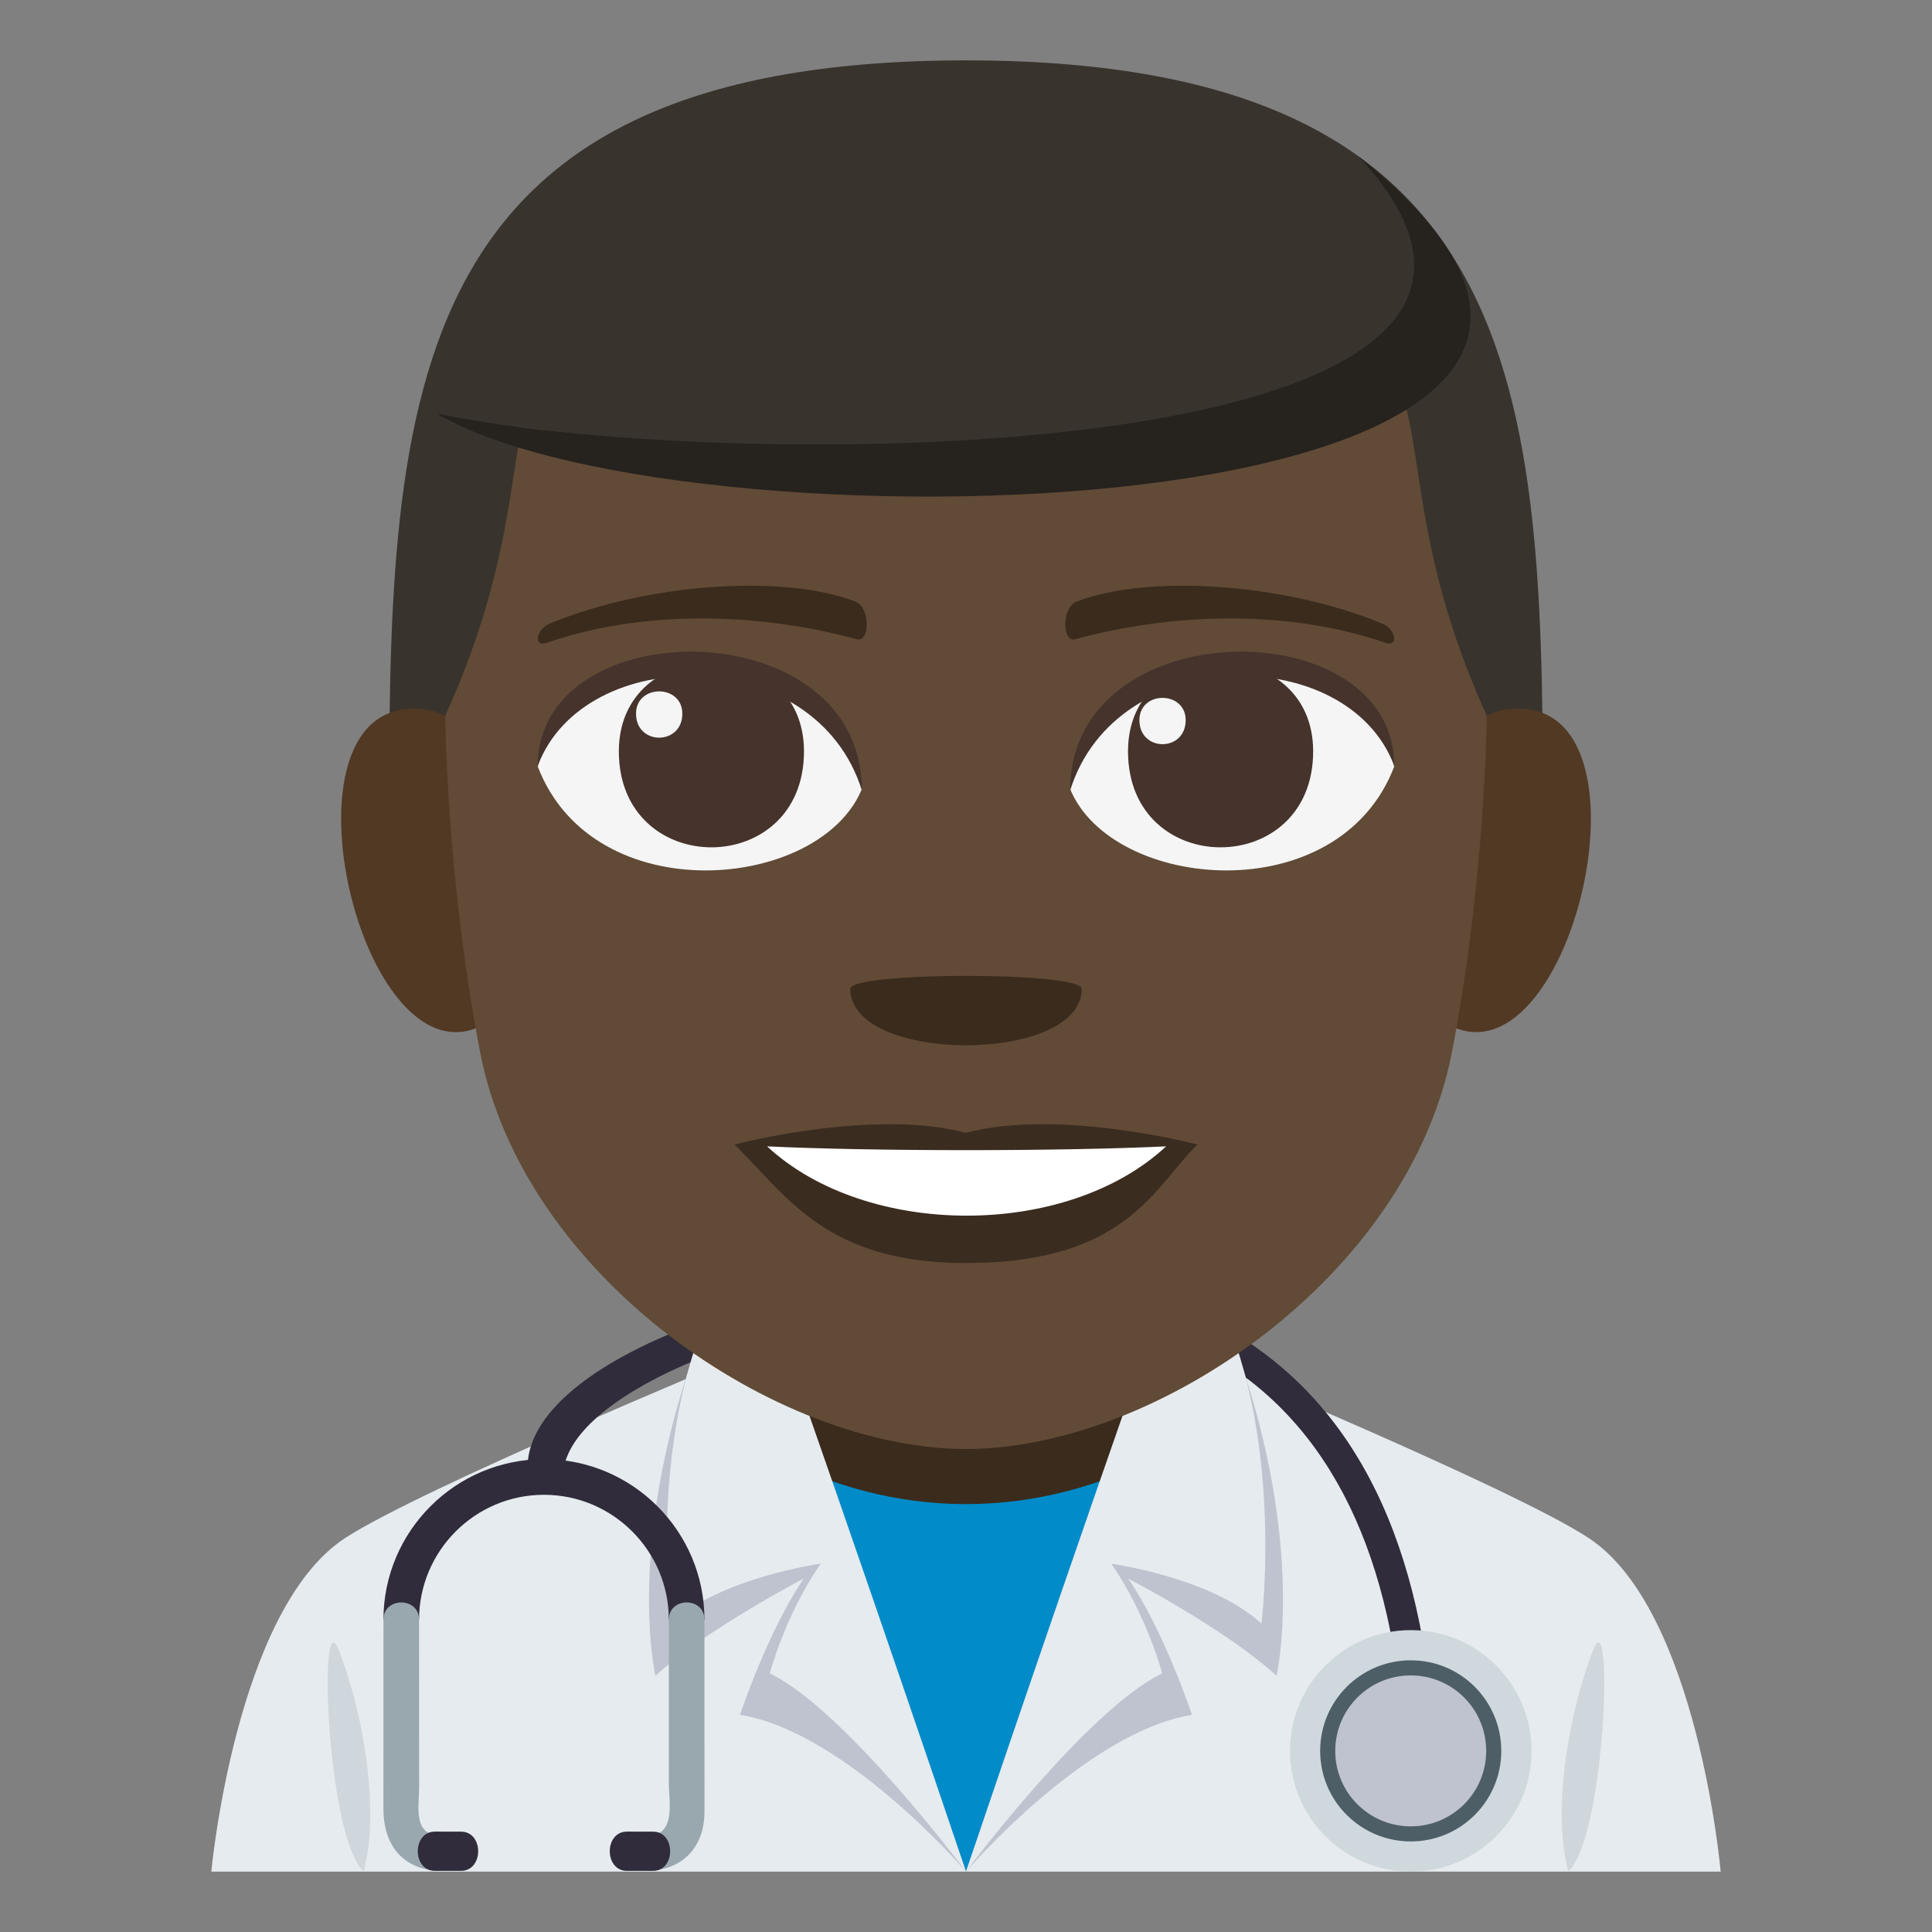 <?xml version="1.0" encoding="utf-8"?>
<!-- Generator: Adobe Illustrator 15.0.0, SVG Export Plug-In . SVG Version: 6.00 Build 0)  -->
<!DOCTYPE svg PUBLIC "-//W3C//DTD SVG 1.1//EN" "http://www.w3.org/Graphics/SVG/1.1/DTD/svg11.dtd">
<svg version="1.1" id="Layer_1" xmlns="http://www.w3.org/2000/svg" xmlns:xlink="http://www.w3.org/1999/xlink" x="0px" y="0px"
	 width="64px" height="64px" viewBox="0 0 64 64" enable-background="new 0 0 64 64" xml:space="preserve">
<rect x="0" y="0" width="64" height="64" fill="#808080" stroke="none"/>
<path fill="#E6EBEF" d="M11.434,50.949c2.5-1.629,12.877-5.934,12.877-5.934H39.77c0,0,10.367,4.295,12.854,5.932
	C56.238,53.318,57,62,57,62H7C7,62,7.805,53.311,11.434,50.949"/>
<path fill="#CFD7DC" d="M12.047,62c0.582-2.188-0.104-5.516-0.828-7.348C10.545,52.945,10.799,60.797,12.047,62"/>
<path fill="#CFD7DC" d="M51.953,62c-0.582-2.188,0.102-5.516,0.826-7.348C53.453,52.945,53.199,60.797,51.953,62"/>
<path fill="#302C3B" d="M46.24,55.076c-0.881-5.748-3.566-9.465-7.982-11.047c-7.158-2.563-19.344,1.193-19.6,4.758l-1.182-0.178
	c0-4.457,13.598-8.215,21.119-5.521c4.789,1.715,7.693,5.697,8.633,11.836L46.24,55.076z"/>
<path fill="#CFD8DD" d="M46.734,54c2.207,0,4,1.793,4,4c0,2.209-1.793,4-4,4c-2.209,0-4-1.791-4-4
	C42.734,55.793,44.525,54,46.734,54"/>
<path fill="#4E5E67" d="M46.734,55c1.658,0,2.998,1.342,2.998,3.002c0,1.656-1.34,2.998-2.998,2.998s-3.002-1.342-3.002-2.998
	C43.732,56.342,45.076,55,46.734,55"/>
<path fill="#BEC3CF" d="M46.734,55.5c1.381,0,2.498,1.119,2.498,2.502c0,1.381-1.117,2.498-2.498,2.498
	c-1.383,0-2.502-1.117-2.502-2.498C44.232,56.619,45.352,55.5,46.734,55.5"/>
<rect x="24.742" y="41" fill="#3B2B1C" width="14.514" height="10.535"/>
<path fill="#018BC9" d="M38.5,48.168c-1.994,1.055-4.201,1.658-6.5,1.658c-2.297,0-4.506-0.604-6.5-1.66L32,62L38.5,48.168z"/>
<path fill="#BEC3CF" d="M22.764,45.516c-1.969,6.102-1.051,9.998-1.051,9.998c1.658-1.531,4.916-3.223,4.916-3.225
	c-1.18,1.709-2.115,4.516-2.115,4.516C28.051,57.383,32,62,32,62S26.504,45.764,22.764,45.516z"/>
<path fill="#E6EBEF" d="M25.223,42.363c0,0-0.971-0.412-1.385,0.359c-2.436,4.582-1.625,11.063-1.625,11.063
	c1.658-1.531,4.971-1.984,4.973-1.986c-1.182,1.709-1.686,3.633-1.686,3.633C27.998,56.639,32,62,32,62S28.66,52.086,25.223,42.363z
	"/>
<path fill="#BEC3CF" d="M41.234,45.516c1.969,6.102,1.053,9.998,1.053,9.998c-1.658-1.531-4.916-3.223-4.918-3.225
	c1.182,1.709,2.117,4.516,2.117,4.516C35.949,57.383,32,62,32,62S37.494,45.764,41.234,45.516z"/>
<path fill="#E6EBEF" d="M38.777,42.363c0,0,0.971-0.412,1.385,0.359c2.436,4.582,1.625,11.063,1.625,11.063
	c-1.658-1.531-4.973-1.984-4.973-1.986c1.18,1.709,1.686,3.633,1.686,3.633C36,56.639,32,62,32,62S35.34,52.086,38.777,42.363z"/>
<path fill="#302C3B" d="M23.336,53.654h-1.18c-0.002-2.281-1.855-4.137-4.137-4.137c-2.279,0-4.135,1.855-4.137,4.137h-1.18
	c0-2.93,2.385-5.316,5.316-5.318C20.951,48.336,23.338,50.725,23.336,53.654"/>
<path fill="#99A8AE" d="M12.703,53.654l-0.002,6.268c0.002,1.135,0.572,1.963,1.773,2.051c0.762,0.055,0.754-1.127-0.002-1.182
	c-0.789-0.059-0.588-1.01-0.588-1.564l-0.002-5.572C13.885,52.893,12.701,52.893,12.703,53.654"/>
<path fill="#99A8AE" d="M22.156,53.654v5.402c-0.002,0.566,0.236,1.674-0.59,1.734c-0.756,0.055-0.762,1.236,0,1.182
	c1.129-0.082,1.77-0.852,1.771-1.957l-0.002-6.361C23.338,52.891,22.156,52.893,22.156,53.654"/>
<path fill="#302C3B" d="M15.271,61.975h-0.863c-0.758,0-0.756-1.301,0-1.301l0.863,0.002C16.029,60.674,16.029,61.975,15.271,61.975
	z"/>
<path fill="#302C3B" d="M21.631,61.975H20.77c-0.76,0-0.76-1.301-0.002-1.301l0.863,0.002
	C22.389,60.674,22.389,61.975,21.631,61.975z"/>
<path fill="#38332D" d="M32,2C12.891,2,12.887,13.498,12.887,27.875h38.227C51.113,13.498,51.109,2,32,2z"/>
<path fill="#523924" d="M16.682,33.463c2.07-1.925,0.19-9.487-2.479-9.941C8.498,22.548,12.215,37.623,16.682,33.463z"/>
<path fill="#523924" d="M47.319,33.463c-2.07-1.925-0.191-9.487,2.479-9.941C55.501,22.548,51.787,37.621,47.319,33.463z"/>
<path fill="#614A36" d="M32,9.667c-19.963,0-11.92,2.312-17.25,14.04c0,0,0.039,5.377,1.154,11.147C17.344,42.289,25.713,48,32,48
	c6.289,0,14.657-5.711,16.097-13.146c1.116-5.77,1.153-11.147,1.153-11.147C43.921,11.979,51.965,9.667,32,9.667z"/>
<path fill="#F5F5F5" d="M46.184,25.398c-1.847,4.811-9.357,4.105-10.733,0.741C36.495,20.734,45.168,20.272,46.184,25.398z"/>
<path fill="#45332C" d="M37.367,24.888c0,4.241,6.133,4.241,6.133,0C43.5,20.95,37.367,20.95,37.367,24.888z"/>
<path fill="#45332C" d="M46.184,25.365c0-5.165-10.733-5.165-10.733,0.816C36.983,21.275,44.65,21.275,46.184,25.365z"/>
<path fill="#F5F5F5" d="M17.816,25.398c1.848,4.811,9.359,4.105,10.733,0.741C27.505,20.734,18.833,20.272,17.816,25.398z"/>
<path fill="#45332C" d="M26.633,24.888c0,4.241-6.133,4.241-6.133,0C20.5,20.95,26.633,20.95,26.633,24.888z"/>
<path fill="#45332C" d="M17.816,25.365c0-5.163,10.733-5.163,10.733,0.814C27.018,21.275,19.35,21.275,17.816,25.365z"/>
<path fill="#F5F5F5" d="M37.744,23.856c0,1.061,1.533,1.061,1.533,0C39.277,22.872,37.744,22.872,37.744,23.856z"/>
<path fill="#F5F5F5" d="M22.603,23.641c0,1.06-1.534,1.06-1.534,0C21.068,22.657,22.603,22.657,22.603,23.641z"/>
<path fill="#3B2C20" d="M32,37.527c-3.089-0.822-7.666,0.387-7.666,0.387c1.743,1.709,3.021,3.926,7.666,3.926
	c5.323,0,6.227-2.518,7.666-3.926C39.666,37.914,35.084,36.705,32,37.527z"/>
<path fill="#FFFFFF" d="M25.412,37.975c3.281,3.051,9.916,3.07,13.217,0C35.128,38.141,28.937,38.143,25.412,37.975z"/>
<path fill="#3B2B1C" d="M45.774,20.652c-3.294-1.359-7.804-1.625-10.119-0.719c-0.488,0.191-0.474,1.361-0.041,1.243
	c3.319-0.904,7.14-0.973,10.284,0.12C46.32,21.444,46.27,20.854,45.774,20.652z"/>
<path fill="#3B2B1C" d="M18.226,20.652c3.294-1.359,7.803-1.625,10.119-0.719c0.488,0.191,0.474,1.361,0.041,1.243
	c-3.319-0.904-7.141-0.973-10.283,0.12C17.68,21.444,17.73,20.854,18.226,20.652z"/>
<path fill="#38332D" d="M47.265,7.905c7.12,9.765-25.929,7.218-32.804,5.793C14.461,13.698,24.557-0.072,47.265,7.905z"/>
<path fill="#26221E" d="M14.461,13.698c9.873,2.078,40.059,1.79,30.558-8.507C60.509,17.549,22.82,18.649,14.461,13.698z"/>
<path fill="#3B2B1C" d="M35.834,32.756c0,2.494-7.668,2.494-7.668,0C28.166,32.184,35.834,32.184,35.834,32.756z"/>
</svg>
